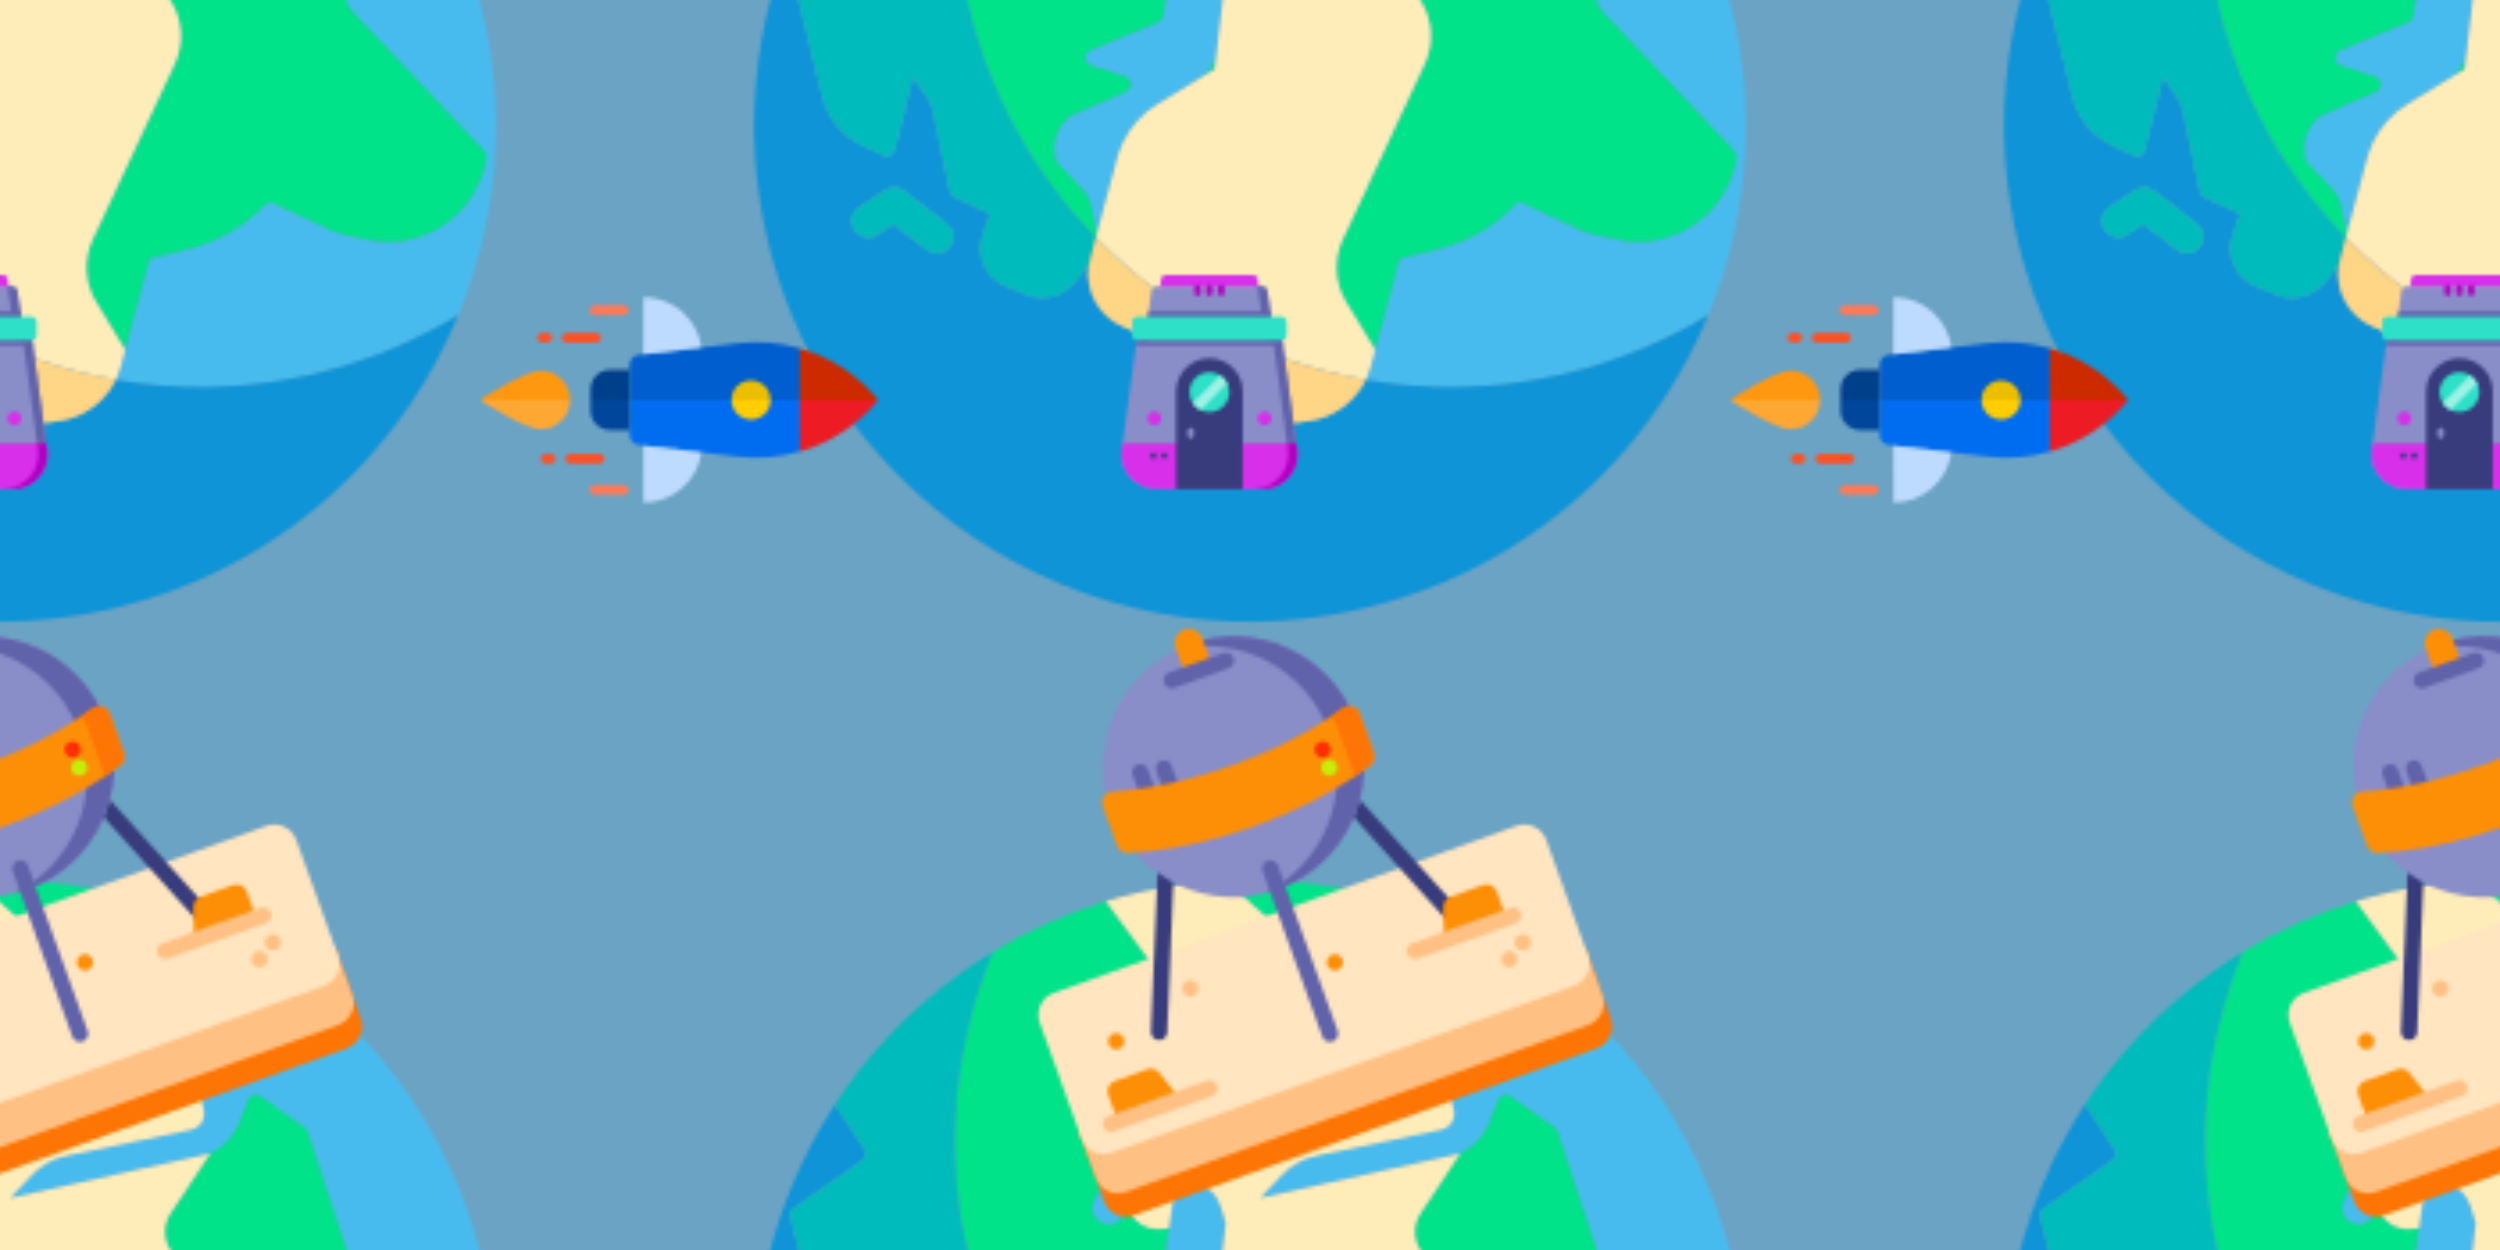 <svg xmlns="http://www.w3.org/2000/svg" xmlns:xlink="http://www.w3.org/1999/xlink" xmlns:fi="http://pattern.flaticon.com/" x="0" y="0" width="700" height="350" viewBox="0 0 700 350"><rect x="0px" y="0px" width="100%" height="100%" opacity="1" fill="#6ba3c4"/><defs><g transform="matrix(0.245 -0.524 0.524 0.245 -184.555 102.175)" id="L1_0"><path d="M303.227,8.435c3.797,1.036,7.558,2.158,11.277,3.374C310.784,10.594,307.025,9.469,303.227,8.435z" fill="#48bbee"/><path d="M206.305,187.699c8.57,0,16.961,2.504,24.234,7.316l20.541,13.599   c4.106,2.718,9.235,3.395,13.905,1.833l36.952-12.354l6.18-5.582c3.703-3.344,5.813-8.125,5.797-13.117   c-0.023-4.273-1.602-8.379-4.391-11.551l-39.044,11.585c-1.349,0.4-2.809,0.064-3.847-0.886l-26.227-24.004   c-1.742-1.598-3.68-0.977-4.227-0.746c-0.547,0.227-2.359,1.152-2.469,3.504l2.258,17.809c0.203,1.648-0.633,3.254-2.109,4.027   c-1.469,0.773-3.273,0.559-4.516-0.547l-21.773-19.305c-7.484-3.953-16.664-2.773-22.937,3.035l-6.962,17.486   c-1.093,2.745-2.924,5.134-5.291,6.902l-11.052,8.253l37.273-6.578C201.164,187.926,203.742,187.699,206.305,187.699z" fill="#48bbee"/><path d="M319.172,13.384c19.196,6.712,37.28,15.794,53.904,26.892c-0.019,0.001-0.039,0.002-0.058,0.003   c16.745,11.175,32.006,24.396,45.422,39.314l0.018-0.034c7.273,8.084,13.975,16.683,20.102,25.705   c0.203,0.298,0.405,0.596,0.606,0.896c2.433,3.617,4.77,7.302,7.008,11.055c0.335,0.562,0.667,1.125,0.998,1.689   c1.702,2.907,3.366,5.839,4.949,8.822l-0.012,0.039c13.481,25.433,22.533,53.577,26.106,83.412c-0.566,0.07-1.146,0.081-1.708-0.09   l-77.07-24.492l3.594,15.977c0.758,3.348,2.82,6.117,5.805,7.809c2.984,1.688,6.422,2.02,9.672,0.945l8.898-2.945   c1.227-0.41,2.555-0.207,3.602,0.555c1.039,0.75,1.656,1.957,1.656,3.242v21.734v0.015c0,8.867-4.203,17.208-11.328,22.485   l-22.887,18.405c-3.526,2.835-8.699,2.185-11.413-1.435l-37.037-49.383c-3.905-5.207-9.306-9.1-15.481-11.158L320,208   l60.539,78.621c5.438,4.527,12.445,6.926,19.836,6.414l11.359-0.777c1.227-0.055,2.43,0.402,3.258,1.324   c0.82,0.922,1.172,2.168,0.953,3.383l-4.672,25.75c-0.156,0.84-0.57,1.609-1.195,2.195l-46.875,44.164l-35.023,88.531   c-0.453,1.152-1.422,2.031-2.617,2.371c-4.414,1.27-8.906,1.895-13.367,1.895c-8.133,0-16.18-2.082-23.476-6.176   c-11.227-6.293-19.289-16.566-22.703-28.934c-2.703-9.797-4.016-16.324-4.016-19.957v-33.391l-5.406-2.078   c-12.453-4.789-23.461-12.805-31.844-23.18l-12.375-15.328l-53.172,9.492c-2.295,0.415-4.596,0.576-6.877,0.541   c15.355,56.699,50.972,105.065,98.597,136.862C247.3,479.886,243.663,480,240,480c132.548,0,240-107.452,240-240   C480,135.196,412.816,46.098,319.172,13.384z" fill="#48bbee"/><path d="M311.64,150.129l12.453-9.207c0.514-0.38,0.838-0.896,1.233-1.364l0.261-0.087   c2.206-2.765,2.385-6.76,0.177-9.74c-2.609-3.547-7.633-4.305-11.188-1.676l-10.328,7.641h-19.586c-4.422,0-8,3.582-8,8   s3.578,8,8,8h4.25h17.969C308.594,151.695,310.265,151.145,311.64,150.129z" fill="#48bbee"/><path d="M355.179,142.488c1.633,0,3.281-0.5,4.703-1.535c0.213-0.155,0.414-0.32,0.607-0.491   c1.339-1.2,2.161-2.787,2.486-4.462l0.045-0.012c0.401-2.099-0.027-4.352-1.389-6.214l-20.477-28.086   c-2.602-3.563-7.602-4.355-11.172-1.75c-3.57,2.602-4.359,7.609-1.75,11.18l20.477,28.086   C350.273,141.348,352.711,142.488,355.179,142.488z" fill="#48bbee"/><path d="M152.326,342.861c-3.923-0.06-7.781-0.756-11.428-2.048c-4.294-1.517-8.279-3.852-11.741-6.888   c-0.206-0.18-0.412-0.358-0.614-0.543c-0.328-0.301-0.648-0.609-0.965-0.923c-0.285-0.281-0.564-0.567-0.84-0.858   c-0.257-0.272-0.513-0.544-0.763-0.825c-0.337-0.379-0.662-0.77-0.984-1.165c-0.185-0.227-0.375-0.448-0.556-0.681   c-0.5-0.644-0.984-1.303-1.443-1.987l0,0c0,0,0-0.001,0-0.001l-5.819-8.667c-8.669-12.907-11.844-28.427-9.361-43.306   c0.033-0.2,0.061-0.401,0.096-0.6c0.043-0.241,0.094-0.482,0.14-0.723c0.079-0.416,0.155-0.831,0.243-1.246   c0.012-0.059,0.028-0.117,0.04-0.176c0.827-3.844,2.034-7.63,3.631-11.302c0.535-1.23,1.114-2.446,1.736-3.648   c0.007-0.014,0.014-0.029,0.021-0.043v0c0,0,0,0,0,0l12.258-23.644l-0.18-8.246c-0.281-12.746,7.844-23.766,19.742-27.387   l-10.867-3.023c-8.281-2.305-14.148-9.617-14.609-18.199l-0.578-10.691c-0.57-10.629,7.273-19.836,17.859-20.957L148,143.953   v-18.906c0-1.254,0.586-2.438,1.594-3.191l31.805-24.004c2.172-1.637,3.953-3.66,5.297-6.02l5.476-9.551l-35.555,6.977   c-1.172,0.223-2.391-0.078-3.313-0.836c-0.93-0.762-1.461-1.895-1.461-3.09V74.367c0-10.938,4.883-21.148,13.406-28.02   l50.094-40.402c1.281-1.035,3.07-1.176,4.508-0.352l35.07,20.199c0.938,0.539,2.023,0.668,3.078,0.387   c1.039-0.293,1.906-0.977,2.422-1.926L273.81,2.446h0l0.016-0.027c36.315,5.125,70.007,18.384,99.191,37.861   c0.02-0.001,0.039-0.002,0.058-0.003c-16.623-11.098-34.708-20.18-53.904-26.892c-0.071-0.025-0.141-0.05-0.211-0.074   c-1.293-0.451-2.592-0.89-3.895-1.319c-0.187-0.062-0.375-0.121-0.562-0.182c-3.719-1.215-7.48-2.338-11.277-3.374   c-0.516-0.141-1.031-0.281-1.548-0.419c-1.049-0.278-2.1-0.55-3.154-0.815c-0.64-0.16-1.282-0.314-1.923-0.469   c-1.54-0.373-3.086-0.73-4.637-1.073c-0.931-0.206-1.861-0.414-2.797-0.609c-0.859-0.179-1.723-0.346-2.585-0.516   c-0.899-0.177-1.799-0.351-2.702-0.518c-0.823-0.152-1.646-0.302-2.472-0.446c-1.099-0.191-2.202-0.371-3.306-0.548   c-0.63-0.101-1.257-0.208-1.888-0.304c-1.657-0.251-3.321-0.481-4.989-0.698c-0.654-0.085-1.31-0.162-1.966-0.242   c-1.188-0.145-2.379-0.281-3.573-0.408c-0.647-0.069-1.295-0.138-1.944-0.202c-1.53-0.151-3.063-0.287-4.601-0.409   c-0.267-0.021-0.531-0.048-0.798-0.068c-1.793-0.136-3.593-0.246-5.397-0.342c-0.552-0.029-1.105-0.052-1.658-0.078   c-1.354-0.063-2.712-0.115-4.072-0.155c-0.553-0.017-1.106-0.034-1.66-0.047C243.709,0.028,241.858,0,240,0   C107.452,0,0,107.452,0,240c0,132.548,107.452,240,240,240c3.664,0,7.3-0.114,10.924-0.276   C203.298,447.927,167.681,399.56,152.326,342.861z M113.18,87.945c2.32-3.77,7.242-4.953,11.008-2.629l12.789,7.852   c2.906,1.785,4.359,5.219,3.625,8.551l-5.656,25.465c-0.828,3.73-4.141,6.266-7.805,6.266c-0.578,0-1.156-0.059-1.742-0.191   c-4.313-0.957-7.031-5.23-6.078-9.543l4.422-19.898l-7.93-4.867C112.047,96.641,110.867,91.711,113.18,87.945z" fill="#0e94d7"/><path d="M251.08,208.615l6.506,4.307l7.4-2.474C260.315,212.009,255.186,211.333,251.08,208.615z" fill="#00e389"/><path d="M306.883,151.695h0.004c1.711,0,3.377-0.549,4.753-1.566l12.453-9.207l-12.453,9.207   C310.265,151.145,308.594,151.695,306.883,151.695z" fill="#00e389"/><path d="M444.112,183.373l5.092,19.037l-49.767-15.815l77.07,24.492c0.563,0.171,1.143,0.16,1.708,0.09   c-3.573-29.834-12.625-57.978-26.106-83.412l-7.524,24.997C441.588,162.723,441.424,173.323,444.112,183.373z" fill="#00e389"/><path d="M330.374,288.44l-0.877,1.315c-5.935,8.9-15.925,14.245-26.622,14.245h-93.748   c-10.699,0-20.691,5.347-26.625,14.25l-15.068,22.602l-8.221,1.467c-6.264,1.118-12.555,0.53-18.314-1.504   c3.648,1.292,7.505,1.987,11.428,2.048c2.281,0.035,4.582-0.126,6.877-0.541l53.172-9.492l12.375,15.328   c8.383,10.375,19.391,18.391,31.844,23.18l5.406,2.078v33.391c0,3.633,1.313,10.16,4.016,19.957   c3.414,12.367,11.477,22.641,22.703,28.934c7.297,4.094,15.344,6.176,23.476,6.176c4.461,0,8.953-0.625,13.367-1.895   c1.195-0.34,2.164-1.219,2.617-2.371l35.023-88.531l46.875-44.164c0.625-0.586,1.039-1.355,1.195-2.195l4.672-25.75   c0.219-1.215-0.133-2.461-0.953-3.383c-0.828-0.922-2.031-1.379-3.258-1.324l-11.359,0.777c-7.391,0.512-14.398-1.887-19.836-6.414   l-34.502-5.129C339.911,280.581,333.81,283.287,330.374,288.44z" fill="#00e389"/><path d="M273.81,2.446c0.139,0.02,0.28,0.027,0.419,0.047c13.091,1.871,25.84,4.799,38.16,8.692   c0.893,0.283,1.755,0.629,2.644,0.922c5.05,1.662,10.039,3.46,14.935,5.442c1.634,0.662,3.227,1.401,4.843,2.098   c4.094,1.764,8.146,3.605,12.118,5.586c1.831,0.914,3.63,1.878,5.434,2.837c3.685,1.958,7.318,3.999,10.886,6.14   c1.819,1.092,3.625,2.202,5.413,3.34c1.381,0.88,2.703,1.842,4.065,2.75c-97.838,4.528-180.374,67.618-213.349,155.027l1.951-0.371   l11.052-8.253c2.367-1.768,4.199-4.156,5.291-6.902l6.962-17.486c6.273-5.809,15.453-6.988,22.937-3.035l21.773,19.305   c1.242,1.105,3.047,1.32,4.516,0.547c1.477-0.773,2.313-2.379,2.109-4.027l-2.258-17.809c0.109-2.352,1.922-3.277,2.469-3.504   c0.547-0.23,2.484-0.852,4.227,0.746l26.227,24.004c1.038,0.95,2.498,1.286,3.847,0.886l39.044-11.585L288,174.23l-2.03-3.61   c-3.503-6.231-2.287-14.051,2.944-18.924h-4.25c-4.422,0-8-3.582-8-8s3.578-8,8-8h19.586l10.328-7.641   c3.555-2.629,8.578-1.871,11.188,1.676c2.207,2.98,2.029,6.975-0.177,9.74L336,136h10.375l2.335,3.203l-20.477-28.086   c-2.609-3.57-1.82-8.578,1.75-11.18c3.57-2.605,8.57-1.813,11.172,1.75l20.477,28.086c1.361,1.863,1.79,4.115,1.389,6.214   l15.901-4.383c8.359-2.304,15.425-7.901,19.581-15.51l19.937-36.5c-13.416-14.917-28.677-28.138-45.422-39.314   c-29.184-19.477-62.876-32.735-99.191-37.861L273.81,2.446z" fill="#00e389"/><path d="M115.813,98.949l7.93,4.867l-4.422,19.898c-0.953,4.313,1.766,8.586,6.078,9.543   c0.586,0.133,1.164,0.191,1.742,0.191c3.664,0,6.977-2.535,7.805-6.266l5.656-25.465c0.734-3.332-0.719-6.766-3.625-8.551   l-12.789-7.852c-3.766-2.324-8.688-1.141-11.008,2.629C110.867,91.711,112.047,96.641,115.813,98.949z" fill="#00bbbb"/><path d="M159.377,195.328c32.975-87.409,115.511-150.499,213.349-155.027   c-1.362-0.907-2.684-1.87-4.065-2.75c-1.788-1.139-3.593-2.249-5.413-3.34c-3.567-2.141-7.201-4.182-10.886-6.14   c-1.804-0.959-3.603-1.923-5.434-2.837c-3.972-1.981-8.024-3.822-12.118-5.586c-1.616-0.697-3.208-1.436-4.843-2.098   c-4.896-1.982-9.885-3.78-14.935-5.442c-0.888-0.293-1.751-0.64-2.644-0.922c-12.32-3.894-25.068-6.822-38.16-8.692   c-0.139-0.02-0.28-0.027-0.419-0.047h0l-13.388,21.808c-0.516,0.949-1.383,1.633-2.422,1.926c-1.055,0.281-2.141,0.152-3.078-0.387   l-35.07-20.199c-1.438-0.824-3.227-0.684-4.508,0.352L165.25,46.348c-8.523,6.871-13.406,17.082-13.406,28.02v10.965   c0,1.195,0.531,2.328,1.461,3.09c0.922,0.758,2.141,1.059,3.313,0.836l35.555-6.977l-5.476,9.551   c-1.344,2.359-3.125,4.383-5.297,6.02l-31.805,24.004c-1.008,0.754-1.594,1.938-1.594,3.191v18.906l-10.656,1.133   c-10.586,1.121-18.43,10.328-17.859,20.957l0.578,10.691c0.461,8.582,6.328,15.895,14.609,18.199l10.867,3.023L159.377,195.328z" fill="#00bbbb"/><path d="M107.831,294.822c-1.106-6.555-1.118-13.266-0.02-19.851c-2.483,14.879,0.692,30.399,9.361,43.306   c-0.382-0.568-0.753-1.142-1.113-1.72C111.859,309.818,109.113,302.425,107.831,294.822z" fill="#00bbbb"/><path d="M113.719,257.233 113.718,257.234 125.977,233.59z" fill="#ffedb9"/><path d="M378.922,131.604l-15.901,4.383L362.976,136c-0.325,1.676-1.147,3.262-2.486,4.462   c-0.192,0.172-0.394,0.336-0.607,0.491c-1.422,1.035-3.07,1.535-4.703,1.535c-2.469,0-4.906-1.141-6.469-3.285L346.375,136H336   l-10.412,3.47l-0.261,0.087c-0.395,0.468-0.719,0.984-1.233,1.364l-12.453,9.207c-1.376,1.017-3.042,1.566-4.753,1.566h-0.004   h-17.969c-5.23,4.873-6.447,12.693-2.944,18.924l2.03,3.61l21.523-6.386c2.789,3.172,4.367,7.277,4.391,11.551   c0.016,4.992-2.094,9.773-5.797,13.117l-6.18,5.582l-36.952,12.354l-7.4,2.474l-6.506-4.307l-20.541-13.599   c-7.273-4.813-15.664-7.316-24.234-7.316c-2.563,0-5.141,0.227-7.703,0.68l-37.273,6.578l-1.951,0.371l-13.838,2.629l13.901-2.641   C149.499,221.657,144,250.178,144,280c0,21.739,2.954,42.774,8.373,62.797c-8.571-0.123-16.805-3.276-23.216-8.871   c3.462,3.036,7.448,5.371,11.741,6.888c5.759,2.034,12.05,2.623,18.314,1.504l8.221-1.467l15.068-22.602   c5.935-8.902,15.926-14.25,26.625-14.25h93.748c10.697,0,20.687-5.345,26.622-14.245l0.877-1.315   c3.436-5.152,9.537-7.859,15.663-6.948l34.502,5.129L320,208l14.517,4.839c6.175,2.058,11.575,5.951,15.481,11.158l37.037,49.383   c2.715,3.619,7.888,4.27,11.413,1.435l22.887-18.405c7.125-5.277,11.328-13.618,11.328-22.485v-0.015v-21.734   c0-1.285-0.617-2.492-1.656-3.242c-1.047-0.762-2.375-0.965-3.602-0.555l-8.898,2.945c-3.25,1.074-6.688,0.742-9.672-0.945   c-2.984-1.691-5.047-4.461-5.805-7.809l-3.594-15.977l49.767,15.815l-5.092-19.037c-2.688-10.05-2.524-20.649,0.474-30.611   l7.524-24.997l0.012-0.039c-1.582-2.983-3.247-5.915-4.949-8.822c-0.331-0.564-0.663-1.128-0.998-1.689   c-2.238-3.753-4.575-7.438-7.008-11.055c-0.201-0.299-0.403-0.597-0.606-0.896c-6.127-9.022-12.829-17.621-20.102-25.705   l-0.018,0.034l-19.937,36.5C394.347,123.703,387.281,129.301,378.922,131.604z" fill="#ffedb9"/><path d="M107.831,294.822c1.282,7.603,4.028,14.996,8.228,21.735   C111.859,309.818,109.113,302.425,107.831,294.822z" fill="#ffedb9"/><path d="M152.373,342.797C146.954,322.774,144,301.739,144,280c0-29.822,5.499-58.343,15.44-84.684   l-13.901,2.641c-11.898,3.621-20.023,14.641-19.742,27.387l0.18,8.246l-12.258,23.644v0c-0.007,0.014-0.014,0.029-0.021,0.043   c-0.622,1.202-1.201,2.418-1.736,3.648c-1.597,3.671-2.804,7.458-3.631,11.302c-0.013,0.059-0.028,0.117-0.04,0.176   c-0.088,0.414-0.164,0.83-0.243,1.246c-0.046,0.241-0.098,0.481-0.14,0.723c-0.035,0.2-0.063,0.4-0.096,0.6   c-1.098,6.585-1.085,13.296,0.02,19.851c1.282,7.603,4.028,14.996,8.228,21.735c0.36,0.578,0.731,1.152,1.113,1.72l5.82,8.667l0,0   c0.459,0.684,0.943,1.343,1.443,1.987c0.18,0.232,0.37,0.454,0.556,0.681c0.322,0.395,0.647,0.786,0.984,1.165   c0.25,0.28,0.505,0.553,0.763,0.825c0.276,0.291,0.555,0.577,0.84,0.858c0.318,0.313,0.637,0.623,0.965,0.923   c0.202,0.185,0.409,0.363,0.614,0.543C135.568,339.521,143.802,342.674,152.373,342.797z" fill="#ffd586"/></g><g transform="matrix(0.277 -0.1 0.1 0.277 -89.359 201.901)" id="L1_1"><path d="m512 412.574v72.918c0 12.234-9.922 22.156-22.172 22.156h-467.656c-12.25 0-22.172-9.922-22.172-22.156v-72.918zm0 0" fill="#fd7504"/><path d="m512 412.574v49.312c0 12.238-9.922 22.16-22.172 22.16h-467.656c-12.25 0-22.172-9.922-22.172-22.16v-49.312zm0 0" fill="#ffc183"/><path d="m489.836 444.367h-467.672c-12.238 0-22.164-9.922-22.164-22.164v-117.242c0-12.242 9.926-22.168 22.164-22.168h467.672c12.242 0 22.164 9.926 22.164 22.168v117.242c0 12.242-9.926 22.164-22.164 22.164zm0 0" fill="#ffe5c0"/><path d="m103.73 359.434c-.973 0-1.961-.188-2.918-.574-3.949-1.617-5.844-6.125-4.23-10.074l67.02-164.109c1.613-3.953 6.121-5.844 10.074-4.23 3.949 1.613 5.844 6.121 4.23 10.07l-67.02 164.109c-1.223 2.996-4.109 4.809-7.156 4.809zm0 0" fill="#383c7c"/><path d="m408.27 359.434c-3.047 0-5.934-1.812-7.156-4.809l-67.02-164.109c-1.613-3.949.281-8.461 4.23-10.074 3.953-1.613 8.461.281 10.074 4.23l67.02 164.109c1.613 3.953-.281 8.461-4.23 10.074-.957.391-1.949.578-2.918.578zm0 0" fill="#383c7c"/><path d="m380.055 138.539c0 68.516-55.543 124.055-124.055 124.055s-124.055-55.539-124.055-124.055c0-68.512 55.543-124.051 124.055-124.051s124.055 55.539 124.055 124.051zm0 0" fill="#898ec9"/><g fill="#6163aa"><path d="m170.754 136.844c-4.266 0-7.727-3.461-7.727-7.727v-15.797c0-4.27 3.461-7.727 7.727-7.727 4.27 0 7.727 3.457 7.727 7.727v15.797c0 4.266-3.457 7.727-7.727 7.727zm0 0"/><path d="m193.16 141.004c-4.27 0-7.727-3.457-7.727-7.727v-15.793c0-4.27 3.457-7.727 7.727-7.727 4.266 0 7.727 3.457 7.727 7.727v15.793c0 4.27-3.461 7.727-7.727 7.727zm0 0"/><path d="m380.055 138.547c0 68.504-55.539 124.043-124.055 124.043-4.645 0-9.219-.258-13.73-.762 62.047-6.832 110.309-59.422 110.309-123.281 0-63.871-48.262-116.465-110.309-123.293 4.512-.504 9.086-.762 13.73-.762 68.516 0 124.055 55.535 124.055 124.055zm0 0"/><path d="m256 416.18c-4.27 0-7.727-3.461-7.727-7.727v-167.145c0-4.27 3.461-7.727 7.727-7.727s7.727 3.461 7.727 7.727v167.145c0 4.266-3.457 7.727-7.727 7.727zm0 0"/></g><path d="m385.719 131.578v40c0 4.492-2.914 8.457-7.191 9.824-6.23 1.992-12.773 3.832-19.609 5.508-29.871 7.344-65.137 11.582-102.918 11.582s-73.051-4.238-102.918-11.582c-6.836-1.676-13.379-3.516-19.609-5.508-4.281-1.367-7.191-5.332-7.191-9.824v-40c0-6.855 6.582-11.832 13.16-9.898 4.387 1.293 8.914 2.512 13.578 3.656 29.879 7.352 65.172 11.598 102.98 11.598s73.102-4.246 102.98-11.598c4.664-1.145 9.191-2.363 13.578-3.656 6.578-1.934 13.16 3.043 13.16 9.898zm0 0" fill="#fd8f07"/><path d="m385.719 131.582v40c0 4.492-2.914 8.461-7.191 9.82-6.078 1.938-12.441 3.738-19.098 5.387 1.328-1.945 2.082-4.285 2.082-6.746v-46.73c0-3.059-1.125-5.789-2.926-7.883.133-.027.258-.059.391-.09 4.664-1.145 9.199-2.371 13.578-3.66 6.582-1.934 13.164 3.039 13.164 9.902zm0 0" fill="#fd7504"/><path d="m269.508 41.207h-27.016v-27.699c0-7.461 6.047-13.508 13.508-13.508s13.508 6.047 13.508 13.508zm0 0" fill="#fd8f07"/><path d="m283.473 48.934h-54.945c-4.266 0-7.727-3.461-7.727-7.727s3.461-7.727 7.727-7.727h54.945c4.266 0 7.727 3.461 7.727 7.727s-3.461 7.727-7.727 7.727zm0 0" fill="#6163aa"/><path d="m341.301 159.691c-.023 0-.051 0-.074 0h-.105c-4.27-.043-7.695-3.535-7.656-7.801.043-4.242 3.492-7.652 7.727-7.652h.074.105c4.27.039 7.695 3.531 7.652 7.797-.039 4.246-3.492 7.656-7.723 7.656zm0 0" fill="#ff2e04"/><path d="m341.301 178.051c-.023 0-.051 0-.074 0l-.105-.004c-4.27-.039-7.695-3.531-7.656-7.797.043-4.242 3.492-7.656 7.727-7.656h.074l.105.004c4.27.039 7.695 3.531 7.652 7.797-.039 4.242-3.492 7.656-7.723 7.656zm0 0" fill="#c5ee09"/><path d="m100.781 418.34h-62.836v-26.707c0-5.688 4.613-10.301 10.301-10.301h32.754c4.434 0 8.367 2.836 9.773 7.039zm0 0" fill="#fd8f07"/><path d="m130.465 426.066h-99.418c-4.266 0-7.727-3.461-7.727-7.727 0-4.27 3.461-7.727 7.727-7.727h99.414c4.27 0 7.727 3.457 7.727 7.727 0 4.266-3.457 7.727-7.723 7.727zm0 0" fill="#ffc183"/><path d="m388.238 361.887h62.836v-26.703c0-5.691-4.613-10.301-10.301-10.301h-32.754c-4.434 0-8.367 2.832-9.773 7.035zm0 0" fill="#fd8f07"/><path d="m457.973 369.613h-99.414c-4.27 0-7.727-3.457-7.727-7.727 0-4.266 3.457-7.727 7.727-7.727h99.414c4.266 0 7.727 3.461 7.727 7.727 0 4.27-3.461 7.727-7.727 7.727zm0 0" fill="#ffc183"/><path d="m458.023 396.793h-.105c-4.27 0-7.727-3.461-7.727-7.727 0-4.27 3.461-7.727 7.727-7.727h.105c4.27 0 7.727 3.457 7.727 7.727 0 4.266-3.457 7.727-7.727 7.727zm0 0" fill="#ffc183"/><path d="m440.508 407.562h-.105c-4.27 0-7.727-3.461-7.727-7.727 0-4.266 3.461-7.727 7.727-7.727h.105c4.27 0 7.727 3.461 7.727 7.727 0 4.266-3.457 7.727-7.727 7.727zm0 0" fill="#ffc183"/><path d="m283.523 353.957h-.105c-4.27 0-7.727-3.461-7.727-7.727 0-4.27 3.461-7.727 7.727-7.727h.105c4.27 0 7.727 3.461 7.727 7.727s-3.457 7.727-7.727 7.727zm0 0" fill="#fd8f07"/><path d="m62.434 353.957h-.109c-4.266 0-7.723-3.461-7.723-7.727 0-4.27 3.457-7.727 7.723-7.727h.109c4.266 0 7.727 3.461 7.727 7.727s-3.461 7.727-7.727 7.727zm0 0" fill="#fd8f07"/><path d="m145.77 330.547h-.105c-4.27 0-7.727-3.461-7.727-7.727 0-4.27 3.461-7.727 7.727-7.727h.105c4.27 0 7.727 3.461 7.727 7.727 0 4.27-3.457 7.727-7.727 7.727zm0 0" fill="#ffc183"/></g><g transform="matrix(0.117 0 0 0.117 314 77)" id="L1_2"><path d="m328.938 31.512-3.059-22.469c-.703-5.18-5.125-9.043-10.355-9.043h-209.957c-5.227 0-9.652 3.863-10.355 9.039l-3.055 22.469h236.781zm0 0" fill="#d82fea"/><path d="m338.02 512h-254.949c-50.305 0-89.07-44.379-82.301-94.23l1.945-14.258 31.926-235.129 3.688-27.207h344.434l3.688 27.207 31.926 235.129 1.945 14.258c6.77 49.852-31.996 94.23-82.301 94.23zm0 0" fill="#898ec9"/><path d="m386.449 168.383c-1.133.164-2.297.246-3.484.246h-344.84c-1.188 0-2.352-.082-3.484-.246l3.688-27.207h344.434zm0 0" fill="#6163aa"/><path d="m338.023 511.996h-21.812c50.305 0 89.066-44.375 82.297-94.223l-1.938-14.262-35.617-262.34h21.809l35.617 262.34 1.938 14.262c6.773 49.848-31.992 94.223-82.293 94.223zm0 0" fill="#6163aa"/><path d="m338.023 511.996h-254.957c-50.301 0-89.062-44.375-82.293-94.223l1.938-14.262h415.668l1.938 14.262c6.773 49.848-31.992 94.223-82.293 94.223zm0 0" fill="#d82fea"/><path d="m338.023 511.996h-21.812c50.305 0 89.066-44.375 82.297-94.223l-1.938-14.262h21.809l1.938 14.262c6.773 49.848-31.992 94.223-82.293 94.223zm0 0" fill="#b200bf"/><path d="m351.012 156.27h-280.934c-7.621 0-13.504-6.73-12.473-14.281l7.438-54.66 6.594-48.512c.855-6.23 6.18-10.887 12.477-10.887h252.867c6.293 0 11.621 4.656 12.477 10.887l6.594 48.512 7.438 54.66c1.027 7.551-4.855 14.281-12.477 14.281zm0 0" fill="#898ec9"/><path d="m351.012 156.27h-280.934c-7.621 0-13.504-6.73-12.473-14.281l7.438-54.66h291.008l7.438 54.66c1.027 7.551-4.855 14.281-12.477 14.281zm0 0" fill="#6163aa"/><path d="m351.012 156.262h-21.812c7.629 0 13.504-6.723 12.473-14.273l-14.031-103.172c-.859-6.23-6.18-10.887-12.473-10.887h21.809c6.293 0 11.629 4.656 12.473 10.887l14.031 103.172c1.035 7.555-4.844 14.273-12.469 14.273zm0 0" fill="#6163aa"/><path d="m382.965 156.27h-344.84c-6.949 0-12.582-5.633-12.582-12.582v-31.414c0-6.953 5.633-12.586 12.582-12.586h344.84c6.949 0 12.582 5.637 12.582 12.586v31.414c.004 6.949-5.633 12.582-12.582 12.582zm0 0" fill="#2de0c7"/><path d="m130.828 512v-232.98c0-44.027 35.691-79.715 79.719-79.715 44.023 0 79.715 35.688 79.715 79.715v232.98zm0 0" fill="#383c7c"/><path d="m258.242 280.316c0 26.352-21.359 47.699-47.695 47.699-7.531 0-14.652-1.75-20.98-4.852-7.77-3.805-14.34-9.656-19.02-16.875-4.867-7.473-7.699-16.398-7.699-25.973 0-26.336 21.359-47.684 47.699-47.684 9.574 0 18.5 2.82 25.969 7.684 7.207 4.68 13.07 11.266 16.879 19.02 3.102 6.332 4.848 13.449 4.848 20.98zm0 0" fill="#2de0c7"/><path d="m253.395 259.336-63.828 63.828c-7.77-3.805-14.34-9.656-19.02-16.875l65.969-65.973c7.207 4.68 13.07 11.266 16.879 19.02zm0 0" fill="#9bf2e5"/><path d="m165.922 391.355c-4.27 0-7.727-3.457-7.727-7.727v-10.695c0-4.27 3.457-7.727 7.727-7.727 4.266 0 7.727 3.457 7.727 7.727v10.695c0 4.27-3.461 7.727-7.727 7.727zm0 0" fill="#898ec9"/><path d="m358.836 343.125c0 9.133-7.406 16.535-16.539 16.535s-16.535-7.402-16.535-16.535 7.402-16.539 16.535-16.539 16.539 7.406 16.539 16.539zm0 0" fill="#d82fea"/><path d="m95.328 343.125c0 9.133-7.402 16.535-16.535 16.535-9.133 0-16.535-7.402-16.535-16.535s7.402-16.539 16.535-16.539c9.133 0 16.535 7.406 16.535 16.539zm0 0" fill="#d82fea"/><g fill="#b200bf"><path d="m182.281 50.34c-4.27 0-7.727-3.461-7.727-7.727v-12.168c0-4.266 3.461-7.723 7.727-7.723s7.727 3.457 7.727 7.723v12.168c0 4.266-3.457 7.727-7.727 7.727zm0 0"/><path d="m210.547 50.34c-4.27 0-7.727-3.461-7.727-7.727v-12.168c0-4.266 3.457-7.723 7.727-7.723 4.266 0 7.723 3.457 7.723 7.723v12.168c0 4.266-3.457 7.727-7.723 7.727zm0 0"/><path d="m238.809 50.34c-4.266 0-7.727-3.461-7.727-7.727v-12.168c0-4.266 3.461-7.723 7.727-7.723s7.727 3.457 7.727 7.723v12.168c0 4.266-3.461 7.727-7.727 7.727zm0 0"/></g><path d="m76.34 440.281h-.129c-4.27 0-7.727-3.461-7.727-7.727 0-4.266 3.457-7.727 7.727-7.727h.129c4.27 0 7.727 3.461 7.727 7.727 0 4.266-3.457 7.727-7.727 7.727zm0 0" fill="#383c7c"/><path d="m102.73 440.281h-.129c-4.27 0-7.727-3.461-7.727-7.727 0-4.266 3.457-7.727 7.727-7.727h.129c4.27 0 7.727 3.461 7.727 7.727 0 4.266-3.457 7.727-7.727 7.727zm0 0" fill="#383c7c"/></g><g transform="matrix(0.121 0.121 -0.121 0.121 189.381 55.082)" id="L1_3"><path d="m181.102 289.215 17.395 17.434 17.504 17.496 5.918 5.934c5.758 5.754 14.914 6.27 21.281 1.199l6.641-5.277 75.039-59.281 47.758-37.758c26.633-21.047 48.777-47.215 65.121-76.961l-59.734-59.703zm0 0" fill="#006df0"/><path d="m166.301 274.445 14.801 14.77 196.906-196.902-46.867-46.824-12.918-12.914c-29.707 16.371-55.848 38.512-76.879 65.121l-37.762 47.758-59.281 75.043-5.277 6.641c-5.07 6.363-4.555 15.523 1.199 21.277l5.918 5.922zm0 0" fill="#005ece"/><path d="m146.141 126.254c-25.449.023-49.852 10.152-67.84 28.16l65.977 66.059 59.297-75.02c-16.551-12.469-36.711-19.207-57.434-19.199zm0 0" fill="#bddbff"/><path d="m315.902 392.016c33.816-33.676 37.641-87.125 8.961-125.273l-75.016 59.297zm0 0" fill="#bddbff"/><path d="m146.176 254.32 34.91 34.91zm0 0" fill="#ffcd00"/><path d="m344.168 126.152c-12.5-12.5-32.762-12.5-45.258 0-12.496 12.496-12.496 32.758 0 45.254zm0 0" fill="#ebbf00"/><path d="m298.91 171.406c12.496 12.496 32.758 12.496 45.258 0 12.496-12.496 12.496-32.758 0-45.254zm0 0" fill="#ffcd00"/><path d="m468.621 1.695-6.934-.527c-49.863-3.785-99.742 7.137-143.465 31.406l12.918 12.914 46.867 46.824zm0 0" fill="#cd2a00"/><g fill="#ed1c24"><path d="m468.621 1.695-90.613 90.617 59.734 59.703c24.246-43.699 35.164-93.543 31.398-143.375zm0 0"/><path d="m378.008 92.312-46.867-46.824zm0 0"/><path d="m378.008 92.312 59.734 59.703zm0 0"/></g><path d="m181.086 289.23-45.262 45.266 12.285 12.285c12.496 12.492 32.754 12.492 45.25 0l22.613-22.613-17.488-17.512zm0 0" fill="#00479b"/><path d="m181.086 289.23-14.785-14.785-20.152-20.102-22.605 22.605c-12.492 12.496-12.492 32.754 0 45.25l12.281 12.297 45.254-45.258zm0 0" fill="#003f8a"/><path d="m146.176 254.32-.027.023 20.152 20.102zm0 0" fill="#00479b"/><path d="m198.496 306.648 17.484 17.512.02-.016zm0 0" fill="#00479b"/><path d="m44.277 358.152c-18.742 18.742-36.277 104.168-36.277 104.168l104.168-104.168c-18.746-18.75-49.145-18.75-67.891 0zm0 0" fill="#ff9811"/><path d="m112.168 426.039c18.746-18.746 18.746-49.141 0-67.887l-104.168 104.168s85.422-17.539 104.168-36.281zm0 0" fill="#ffa733"/><path d="m180.285 434.039c-3.234 0-6.148-1.949-7.387-4.938-1.238-2.992-.555-6.43 1.73-8.719l33.938-33.945c3.141-3.031 8.129-2.988 11.215.098 3.086 3.086 3.129 8.078.098 11.215l-33.938 33.945c-1.5 1.5-3.535 2.344-5.656 2.344zm0 0" fill="#ff5023"/><path d="m244.285 442.039c-3.234 0-6.148-1.949-7.387-4.938-1.238-2.992-.555-6.43 1.73-8.719l33.938-33.945c3.141-3.031 8.129-2.988 11.215.098 3.086 3.086 3.129 8.078.098 11.215l-33.938 33.945c-1.5 1.5-3.535 2.344-5.656 2.344zm0 0" fill="#ff7956"/><path d="m152 462.32c-3.238-.004-6.152-1.949-7.391-4.941-1.238-2.988-.555-6.43 1.734-8.715l5.656-5.656c2.008-2.082 4.98-2.914 7.777-2.184 2.797.734 4.98 2.918 5.715 5.715.73 2.797-.102 5.77-2.184 7.781l-5.656 5.656c-1.496 1.5-3.531 2.344-5.652 2.344zm0 0" fill="#ff5023"/><path d="m36.285 298.039c-3.234 0-6.148-1.949-7.387-4.938-1.238-2.992-.555-6.43 1.73-8.719l33.938-33.945c3.141-3.031 8.129-2.988 11.215.098 3.086 3.086 3.129 8.078.098 11.215l-33.938 33.945c-1.5 1.5-3.535 2.344-5.656 2.344zm0 0" fill="#ff5023"/><path d="m36.285 234.039c-3.234 0-6.148-1.949-7.387-4.938-1.238-2.992-.555-6.43 1.73-8.719l33.938-33.945c3.141-3.031 8.129-2.988 11.215.098 3.086 3.086 3.129 8.078.098 11.215l-33.938 33.945c-1.5 1.5-3.535 2.344-5.656 2.344zm0 0" fill="#ff7956"/><path d="m8 326.32c-3.238-.004-6.152-1.949-7.391-4.941-1.238-2.988-.555-6.43 1.734-8.715l5.656-5.656c2.008-2.082 4.98-2.914 7.777-2.184 2.797.734 4.98 2.918 5.715 5.715.73 2.797-.102 5.77-2.184 7.781l-5.656 5.656c-1.496 1.5-3.531 2.344-5.652 2.344zm0 0" fill="#ff5023"/></g></defs><g fi:class="KUsePattern"><pattern id="pattern_L1_0" width="350" height="350" patternUnits="userSpaceOnUse"><use xlink:href="#L1_0" x="-350" y="-350"/><use xlink:href="#L1_0" x="0" y="-350"/><use xlink:href="#L1_0" x="350" y="-350"/><use xlink:href="#L1_0" x="-350" y="0"/><use xlink:href="#L1_0" x="0" y="0"/><use xlink:href="#L1_0" x="350" y="0"/><use xlink:href="#L1_0" x="-350" y="350"/><use xlink:href="#L1_0" x="0" y="350"/><use xlink:href="#L1_0" x="350" y="350"/></pattern><rect x="0" y="0" width="100%" height="100%" fill="url(#pattern_L1_0)"/></g><g fi:class="KUsePattern"><pattern id="pattern_L1_1" width="350" height="350" patternUnits="userSpaceOnUse"><use xlink:href="#L1_1" x="-350" y="-350"/><use xlink:href="#L1_1" x="0" y="-350"/><use xlink:href="#L1_1" x="350" y="-350"/><use xlink:href="#L1_1" x="-350" y="0"/><use xlink:href="#L1_1" x="0" y="0"/><use xlink:href="#L1_1" x="350" y="0"/><use xlink:href="#L1_1" x="-350" y="350"/><use xlink:href="#L1_1" x="0" y="350"/><use xlink:href="#L1_1" x="350" y="350"/></pattern><rect x="0" y="0" width="100%" height="100%" fill="url(#pattern_L1_1)"/></g><g fi:class="KUsePattern"><pattern id="pattern_L1_2" width="350" height="350" patternUnits="userSpaceOnUse"><use xlink:href="#L1_2" x="-350" y="-350"/><use xlink:href="#L1_2" x="0" y="-350"/><use xlink:href="#L1_2" x="350" y="-350"/><use xlink:href="#L1_2" x="-350" y="0"/><use xlink:href="#L1_2" x="0" y="0"/><use xlink:href="#L1_2" x="350" y="0"/><use xlink:href="#L1_2" x="-350" y="350"/><use xlink:href="#L1_2" x="0" y="350"/><use xlink:href="#L1_2" x="350" y="350"/></pattern><rect x="0" y="0" width="100%" height="100%" fill="url(#pattern_L1_2)"/></g><g fi:class="KUsePattern"><pattern id="pattern_L1_3" width="350" height="350" patternUnits="userSpaceOnUse"><use xlink:href="#L1_3" x="-350" y="-350"/><use xlink:href="#L1_3" x="0" y="-350"/><use xlink:href="#L1_3" x="350" y="-350"/><use xlink:href="#L1_3" x="-350" y="0"/><use xlink:href="#L1_3" x="0" y="0"/><use xlink:href="#L1_3" x="350" y="0"/><use xlink:href="#L1_3" x="-350" y="350"/><use xlink:href="#L1_3" x="0" y="350"/><use xlink:href="#L1_3" x="350" y="350"/></pattern><rect x="0" y="0" width="100%" height="100%" fill="url(#pattern_L1_3)"/></g></svg>